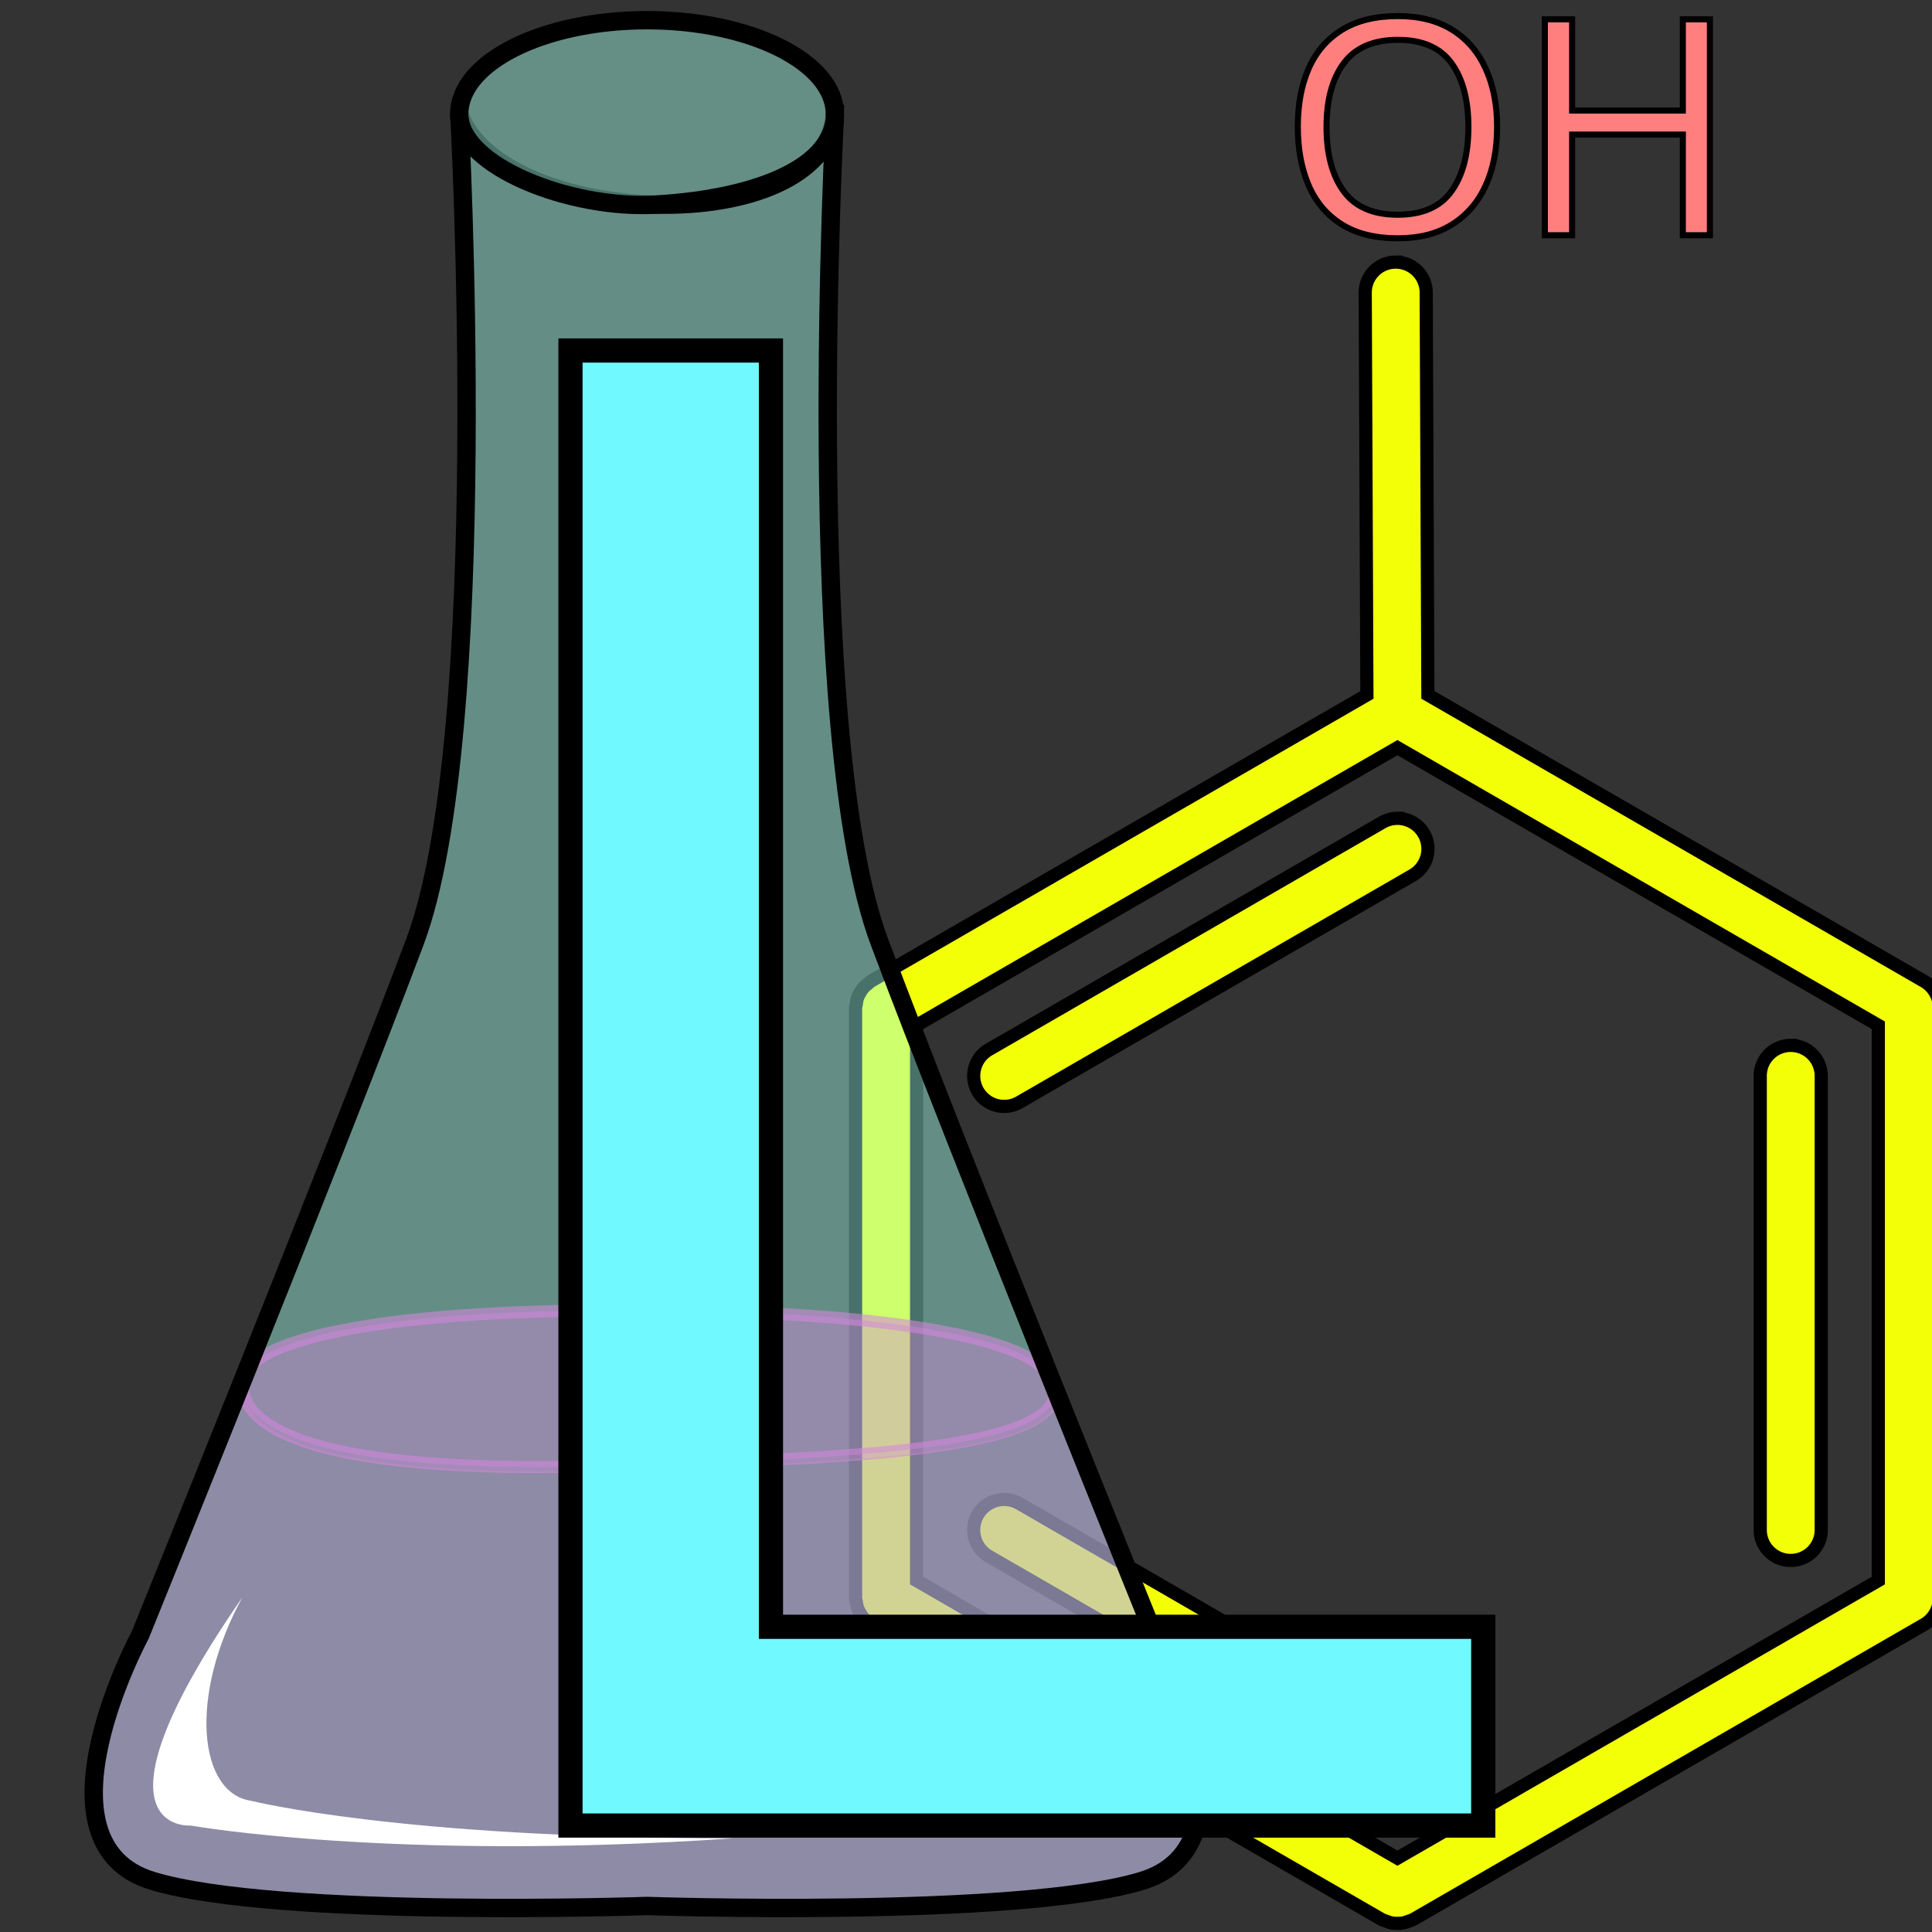 <?xml version="1.0" encoding="UTF-8" standalone="no"?>
<!-- Created with Inkscape (http://www.inkscape.org/) -->

<svg
   width="64"
   height="64"
   viewBox="0 0 16.933 16.933"
   version="1.1"
   id="svg5"
   sodipodi:docname="hicolor_apps_scalable_coot-layla.svg"
   inkscape:version="1.3 (0e150ed6c4, 2023-07-21)"
   xml:space="preserve"
   xmlns:inkscape="http://www.inkscape.org/namespaces/inkscape"
   xmlns:sodipodi="http://sodipodi.sourceforge.net/DTD/sodipodi-0.dtd"
   xmlns:xlink="http://www.w3.org/1999/xlink"
   xmlns="http://www.w3.org/2000/svg"
   xmlns:svg="http://www.w3.org/2000/svg"><rect x="0" y="0" width="16.933" height="16.933" fill="#333333" stroke="none"/><sodipodi:namedview
     id="namedview7"
     pagecolor="#ffffff"
     bordercolor="#111111"
     borderopacity="1"
     inkscape:showpageshadow="0"
     inkscape:pageopacity="0"
     inkscape:pagecheckerboard="1"
     inkscape:deskcolor="#d1d1d1"
     inkscape:document-units="mm"
     showgrid="true"
     inkscape:zoom="8.3352097"
     inkscape:cx="36.711734"
     inkscape:cy="28.73353"
     inkscape:window-width="1920"
     inkscape:window-height="1012"
     inkscape:window-x="0"
     inkscape:window-y="0"
     inkscape:window-maximized="1"
     inkscape:current-layer="g14"><inkscape:grid
       type="xygrid"
       id="grid3335"
       snapvisiblegridlinesonly="true"
       empspacing="4"
       originx="0"
       originy="0"
       spacingy="1"
       spacingx="1"
       units="mm"
       visible="true" /></sodipodi:namedview><defs
     id="defs2"><rect
       x="2.148"
       y="3.895"
       width="65.372"
       height="60.105"
       id="rect1" /><linearGradient
       id="linearGradient6261"
       inkscape:swatch="solid"><stop
         style="stop-color:#000000;stop-opacity:1;"
         offset="0"
         id="stop6259" /></linearGradient><g
       id="g3"><g
         id="glyph-0-0"><path
           d="M 2.172 0 L 2.172 -16.453 L 11.641 -16.453 L 11.641 0 Z M 3.344 -1.172 L 10.469 -1.172 L 10.469 -15.281 L 3.344 -15.281 Z M 3.344 -1.172 "
           id="path1" /></g><g
         id="glyph-0-1"><path
           d="M 16.594 -8.25 C 16.594 -6.539 16.301 -5.051 15.719 -3.781 C 15.145 -2.52 14.297 -1.535 13.172 -0.828 C 12.055 -0.117 10.672 0.234 9.016 0.234 C 7.305 0.234 5.883 -0.117 4.75 -0.828 C 3.625 -1.535 2.785 -2.523 2.234 -3.797 C 1.68 -5.078 1.406 -6.57 1.406 -8.281 C 1.406 -9.969 1.68 -11.441 2.234 -12.703 C 2.785 -13.961 3.625 -14.941 4.75 -15.641 C 5.883 -16.348 7.312 -16.703 9.031 -16.703 C 10.676 -16.703 12.055 -16.352 13.172 -15.656 C 14.297 -14.957 15.145 -13.973 15.719 -12.703 C 16.301 -11.441 16.594 -9.957 16.594 -8.25 Z M 3.594 -8.25 C 3.594 -6.176 4.031 -4.539 4.906 -3.344 C 5.781 -2.156 7.148 -1.562 9.016 -1.562 C 10.891 -1.562 12.254 -2.156 13.109 -3.344 C 13.973 -4.539 14.406 -6.176 14.406 -8.25 C 14.406 -10.32 13.973 -11.945 13.109 -13.125 C 12.254 -14.301 10.895 -14.891 9.031 -14.891 C 7.176 -14.891 5.805 -14.301 4.922 -13.125 C 4.035 -11.945 3.594 -10.32 3.594 -8.25 Z M 3.594 -8.25 "
           id="path2" /></g><g
         id="glyph-0-2"><path
           d="M 14.812 0 L 12.75 0 L 12.75 -7.672 L 4.312 -7.672 L 4.312 0 L 2.234 0 L 2.234 -16.453 L 4.312 -16.453 L 4.312 -9.5 L 12.75 -9.5 L 12.75 -16.453 L 14.812 -16.453 Z M 14.812 0 "
           id="path3" /></g></g></defs><g
     inkscape:label="Layer 1"
     inkscape:groupmode="layer"
     id="layer1"><g
       id="g14"
       transform="matrix(0.115,0,0,0.115,1.093,-1.674)"
       style="stroke:none;stroke-opacity:1"><g
         fill="#ff0000"
         fill-opacity="1"
         id="g4"
         style="stroke-width:0.462;stroke-dasharray:none;stroke:#000000;stroke-opacity:1;fill:#ff7f7f;fill-opacity:1"><use
           xlink:href="#glyph-0-1"
           x="88"
           y="32.484"
           id="use3"
           style="stroke-width:0.462;stroke-dasharray:none;stroke:#000000;stroke-opacity:1;fill:#ff7f7f;fill-opacity:1" /><use
           xlink:href="#glyph-0-2"
           x="106"
           y="32.484"
           id="use4"
           style="stroke-width:0.462;stroke-dasharray:none;stroke:#000000;stroke-opacity:1;fill:#ff7f7f;fill-opacity:1" /></g><path
         id="path4"
         style="color:#000000;fill:#f3ff06;fill-opacity:1;stroke-linecap:round;stroke-miterlimit:10;stroke:#000000;stroke-opacity:1;stroke-width:1.004;stroke-dasharray:none"
         d="m 96.856,34.533 a 2.323,2.323 0 0 0 -2.313,2.331 L 94.672,67.52 56.864,89.342 a 2.323,2.323 0 0 0 -0.231,0.2 2.323,2.323 0 0 0 -0.337,0.302 2.323,2.323 0 0 0 -0.24,0.355 2.323,2.323 0 0 0 -0.209,0.422 2.323,2.323 0 0 0 -0.084,0.431 2.323,2.323 0 0 0 -0.062,0.306 V 136.356 a 2.323,2.323 0 0 0 0.062,0.306 2.323,2.323 0 0 0 0.084,0.426 2.323,2.323 0 0 0 0.209,0.422 2.323,2.323 0 0 0 0.24,0.355 2.323,2.323 0 0 0 0.346,0.306 2.323,2.323 0 0 0 0.222,0.195 l 38.975,22.502 a 2.323,2.323 0 0 0 0.284,0.098 2.323,2.323 0 0 0 0.431,0.142 2.323,2.323 0 0 0 0.444,0.031 2.323,2.323 0 0 0 0.448,-0.031 2.323,2.323 0 0 0 0.431,-0.142 2.323,2.323 0 0 0 0.284,-0.098 L 137.136,138.367 a 2.323,2.323 0 0 0 0.479,-0.368 2.323,2.323 0 0 0 0.2,-0.226 2.323,2.323 0 0 0 0,-0.004 2.323,2.323 0 0 0 0.169,-0.249 2.323,2.323 0 0 0 0,-0.004 2.323,2.323 0 0 0 0.235,-0.559 2.323,2.323 0 0 0 0.08,-0.599 V 91.357 a 2.323,2.323 0 0 0 -0.178,-0.892 2.323,2.323 0 0 0 -0.138,-0.271 2.323,2.323 0 0 0 -0.368,-0.484 2.323,2.323 0 0 0 -0.479,-0.368 L 99.319,67.515 99.191,36.846 A 2.323,2.323 0 0 0 96.856,34.533 Z m 0.142,37.004 36.649,21.161 V 135.016 L 96.998,156.172 60.353,135.016 V 92.698 Z m 0.004,5.389 A 2.323,2.323 0 0 0 95.839,77.237 L 65.867,94.545 a 2.323,2.323 0 0 0 -0.852,3.174 2.323,2.323 0 0 0 3.174,0.848 L 98.161,81.263 a 2.323,2.323 0 0 0 0.852,-3.174 2.323,2.323 0 0 0 -1.412,-1.083 2.323,2.323 0 0 0 -0.599,-0.08 z m 29.973,17.303 a 2.323,2.323 0 0 0 -2.326,2.326 v 34.602 a 2.323,2.323 0 0 0 2.326,2.326 2.323,2.323 0 0 0 2.322,-2.326 V 96.556 a 2.323,2.323 0 0 0 -2.322,-2.326 z M 66.785,128.85 a 2.323,2.323 0 0 0 -1.771,1.15 2.323,2.323 0 0 0 0.852,3.174 l 29.973,17.303 a 2.323,2.323 0 0 0 3.174,-0.848 2.323,2.323 0 0 0 -0.852,-3.174 L 68.188,129.147 a 2.323,2.323 0 0 0 -1.403,-0.297 z" /></g><g
       id="g19"><path
         id="path18"
         style="opacity:1;fill:#ff25d2;fill-opacity:0.422;stroke:#ff25d2;stroke-width:0.106;stroke-linecap:butt;stroke-linejoin:miter;stroke-dasharray:none;stroke-opacity:0.575"
         d="M 9.218 12.099 C 9.213 12.087 9.208 12.075 9.202 12.063 C 9.195 12.052 9.187 12.04 9.178 12.028 C 9.169 12.017 9.158 12.005 9.147 11.994 C 9.135 11.983 9.123 11.971 9.108 11.961 C 9.094 11.95 9.079 11.939 9.062 11.928 C 9.046 11.918 9.028 11.907 9.009 11.897 C 8.99 11.887 8.97 11.877 8.949 11.867 C 8.927 11.857 8.905 11.847 8.881 11.838 C 8.834 11.818 8.782 11.8 8.725 11.782 C 8.668 11.764 8.607 11.747 8.541 11.731 C 8.475 11.714 8.405 11.698 8.33 11.684 C 8.256 11.669 8.177 11.655 8.094 11.641 C 8.01 11.628 7.923 11.615 7.831 11.603 C 7.739 11.592 7.644 11.58 7.544 11.57 C 7.444 11.56 7.339 11.551 7.232 11.542 C 7.124 11.534 7.012 11.526 6.896 11.52 C 6.781 11.513 6.661 11.508 6.538 11.503 C 6.415 11.498 6.288 11.494 6.157 11.491 C 6.027 11.488 5.892 11.485 5.755 11.484 C 5.617 11.483 5.476 11.483 5.331 11.484 C 5.187 11.485 5.048 11.487 4.915 11.49 C 4.782 11.493 4.655 11.497 4.533 11.502 C 4.412 11.507 4.296 11.513 4.185 11.52 C 4.075 11.527 3.97 11.534 3.87 11.543 C 3.77 11.552 3.676 11.561 3.586 11.571 C 3.496 11.581 3.412 11.592 3.332 11.603 C 3.252 11.615 3.176 11.627 3.106 11.639 C 3.035 11.652 2.969 11.665 2.907 11.678 C 2.846 11.692 2.788 11.705 2.735 11.72 C 2.681 11.734 2.633 11.749 2.587 11.764 C 2.542 11.778 2.501 11.793 2.463 11.809 C 2.426 11.824 2.392 11.839 2.362 11.855 C 2.331 11.87 2.304 11.886 2.28 11.901 C 2.257 11.917 2.237 11.932 2.22 11.948 C 2.202 11.963 2.188 11.979 2.177 11.994 C 2.165 12.009 2.157 12.023 2.151 12.038 C 2.147 12.05 2.142 12.064 2.138 12.08 C 2.134 12.096 2.131 12.114 2.13 12.134 C 2.129 12.153 2.13 12.174 2.133 12.196 C 2.135 12.207 2.137 12.219 2.14 12.23 C 2.144 12.242 2.148 12.254 2.153 12.266 C 2.158 12.278 2.164 12.29 2.17 12.303 C 2.177 12.315 2.186 12.328 2.195 12.34 C 2.204 12.353 2.214 12.366 2.225 12.379 C 2.237 12.391 2.249 12.404 2.263 12.417 C 2.278 12.43 2.293 12.443 2.31 12.456 C 2.327 12.468 2.346 12.482 2.366 12.494 C 2.386 12.507 2.407 12.519 2.431 12.532 C 2.454 12.545 2.479 12.557 2.506 12.569 C 2.533 12.582 2.562 12.594 2.593 12.606 C 2.623 12.618 2.656 12.629 2.69 12.641 C 2.725 12.652 2.762 12.663 2.801 12.674 C 2.84 12.685 2.881 12.695 2.924 12.705 C 2.968 12.715 3.013 12.725 3.061 12.735 C 3.109 12.744 3.16 12.753 3.213 12.761 C 3.266 12.77 3.321 12.778 3.38 12.786 C 3.438 12.793 3.499 12.8 3.562 12.807 C 3.626 12.813 3.692 12.819 3.761 12.825 C 3.83 12.83 3.902 12.835 3.977 12.839 C 4.052 12.843 4.13 12.847 4.211 12.849 C 4.292 12.852 4.376 12.855 4.463 12.856 C 4.551 12.857 4.641 12.858 4.735 12.858 C 4.829 12.858 4.926 12.857 5.027 12.856 C 5.127 12.854 5.231 12.851 5.339 12.848 C 5.446 12.844 5.557 12.84 5.672 12.835 C 5.813 12.829 5.98 12.823 6.162 12.817 C 6.345 12.81 6.544 12.803 6.749 12.794 C 6.852 12.789 6.956 12.784 7.061 12.779 C 7.166 12.773 7.272 12.766 7.377 12.758 C 7.482 12.751 7.586 12.743 7.689 12.734 C 7.792 12.724 7.893 12.714 7.991 12.702 C 8.089 12.69 8.185 12.678 8.276 12.664 C 8.367 12.65 8.455 12.634 8.537 12.617 C 8.578 12.608 8.618 12.599 8.656 12.589 C 8.695 12.58 8.732 12.57 8.767 12.56 C 8.803 12.55 8.837 12.539 8.869 12.528 C 8.901 12.517 8.931 12.505 8.96 12.493 C 8.988 12.481 9.015 12.468 9.04 12.455 C 9.065 12.442 9.087 12.428 9.108 12.414 C 9.129 12.4 9.147 12.385 9.163 12.37 C 9.179 12.355 9.194 12.34 9.205 12.323 C 9.217 12.307 9.225 12.29 9.232 12.273 C 9.235 12.264 9.238 12.255 9.24 12.246 C 9.242 12.237 9.243 12.228 9.244 12.218 C 9.244 12.209 9.244 12.2 9.243 12.19 C 9.243 12.18 9.241 12.17 9.239 12.16 C 9.235 12.141 9.228 12.12 9.218 12.099 z " /><path
         id="path19"
         style="opacity:1;fill:#ff25d2;fill-opacity:0.363;stroke:none;stroke-width:0.24;stroke-linecap:butt;stroke-linejoin:miter;stroke-dasharray:none;stroke-opacity:1"
         d="m 1.245,14.368 c 0,0 -0.988,1.829 0.109,2.158 1.097,0.329 4.333,0.22 4.333,0.22 0,0 3.236,0.109 4.333,-0.22 1.097,-0.329 0.109,-2.158 0.109,-2.158 L 9.254,12.2 c 0.002,0.01 0.003,0.02 0.004,0.029 7.6e-4,0.01 0.001,0.019 5.168e-4,0.028 -6.123e-4,0.009 -0.002,0.019 -0.004,0.028 -0.002,0.009 -0.004,0.018 -0.008,0.026 -0.006,0.017 -0.015,0.034 -0.027,0.051 -0.011,0.016 -0.026,0.032 -0.042,0.047 -0.016,0.015 -0.035,0.03 -0.055,0.044 -0.021,0.014 -0.043,0.028 -0.068,0.041 -0.025,0.013 -0.052,0.026 -0.08,0.038 -0.029,0.012 -0.059,0.024 -0.091,0.035 -0.032,0.011 -0.066,0.022 -0.101,0.032 -0.035,0.01 -0.073,0.02 -0.111,0.029 -0.038,0.009 -0.078,0.019 -0.119,0.027 -0.082,0.017 -0.17,0.033 -0.261,0.047 -0.091,0.014 -0.187,0.027 -0.285,0.038 -0.098,0.012 -0.199,0.022 -0.302,0.032 -0.103,0.009 -0.207,0.017 -0.312,0.025 -0.105,0.007 -0.211,0.014 -0.316,0.02 -0.105,0.006 -0.209,0.011 -0.312,0.015 -0.205,0.009 -0.404,0.016 -0.587,0.023 -0.183,0.006 -0.349,0.012 -0.49,0.018 -0.115,0.005 -0.226,0.009 -0.333,0.013 -0.108,0.003 -0.212,0.006 -0.312,0.008 -0.101,0.002 -0.198,0.003 -0.291,0.003 -0.094,8.2e-5 -0.185,-6.43e-4 -0.272,-0.002 -0.087,-0.001 -0.171,-0.004 -0.252,-0.007 -0.081,-0.003 -0.159,-0.006 -0.234,-0.01 -0.075,-0.004 -0.147,-0.009 -0.216,-0.014 -0.069,-0.005 -0.135,-0.011 -0.199,-0.018 -0.064,-0.006 -0.124,-0.014 -0.182,-0.021 -0.058,-0.008 -0.114,-0.016 -0.167,-0.024 -0.053,-0.009 -0.103,-0.018 -0.151,-0.027 -0.048,-0.009 -0.094,-0.019 -0.137,-0.029 -0.043,-0.01 -0.085,-0.02 -0.124,-0.031 -0.039,-0.011 -0.076,-0.022 -0.111,-0.034 -0.035,-0.011 -0.067,-0.023 -0.098,-0.035 -0.031,-0.012 -0.059,-0.024 -0.086,-0.037 -0.027,-0.012 -0.052,-0.025 -0.075,-0.037 -0.023,-0.013 -0.045,-0.025 -0.065,-0.038 -0.02,-0.013 -0.039,-0.026 -0.056,-0.039 -0.017,-0.013 -0.032,-0.026 -0.047,-0.039 -0.014,-0.013 -0.027,-0.025 -0.038,-0.038 -0.011,-0.013 -0.021,-0.026 -0.03,-0.038 -0.009,-0.013 -0.017,-0.025 -0.024,-0.038 -0.007,-0.012 -0.013,-0.025 -0.018,-0.037 -0.005,-0.012 -0.009,-0.024 -0.012,-0.036 -0.003,-0.012 -0.005,-0.023 -0.007,-0.034 -0.004,-0.022 -0.004,-0.043 -0.003,-0.063 z"
         sodipodi:nodetypes="cccscccscsscscsssccsscscscccsccsccccccccscsscccscsssscc" /><path
         style="opacity:1;fill:#a3ffeb;fill-opacity:0.446;stroke:#000000;stroke-width:0.161;stroke-linecap:butt;stroke-linejoin:miter;stroke-dasharray:none;stroke-opacity:1"
         d="m 7.318,1 c 0,0 -0.296,5.432 0.391,7.259 0.687,1.827 2.405,6.069 2.405,6.069 0,0 0.988,1.829 -0.109,2.158 -1.097,0.329 -4.333,0.219 -4.333,0.219 0,0 -3.236,0.11 -4.333,-0.219 -1.097,-0.329 -0.109,-2.158 -0.109,-2.158 0,0 1.718,-4.242 2.405,-6.069 C 4.322,6.432 4.026,1 4.026,1 4.389,2 7.208,2.116 7.318,1 Z"
         id="path16"
         sodipodi:nodetypes="cscscscscc" /><path
         id="path14"
         style="opacity:1;fill:#a3ffeb;fill-opacity:0.447;stroke:#000000;stroke-width:0.161;stroke-linecap:round;stroke-dasharray:none;stroke-opacity:1"
         d="m 7.318,1 c 0,0.455 -0.66,0.739 -1.568,0.793 -0.75,0.045 -1.725,-0.338 -1.725,-0.793 1.5e-6,-0.455 0.737,-0.823 1.646,-0.823 0.909,-1.9e-7 1.646,0.369 1.646,0.823 z"
         sodipodi:nodetypes="cscsc" /></g><path
       style="fill:#ffffff;fill-opacity:1;stroke:none;stroke-width:0.265px;stroke-linecap:butt;stroke-linejoin:miter;stroke-opacity:1"
       d="m 2.124,14 c -1.437,2.078 -0.453,2 -0.453,2 0,0 1.779,0.317 4.753,0.112 -2.927,0 -4.223,-0.329 -4.223,-0.329 C 1.744,15.717 1.647,14.875 2.124,14 Z"
       id="path20"
       sodipodi:nodetypes="ccccc" /><path
       style="font-size:40px;line-height:1.25;font-family:Hack;-inkscape-font-specification:Hack;white-space:pre;fill:#70faff;fill-opacity:1;stroke:#000000;stroke-width:0.212;stroke-dasharray:none;stroke-opacity:1"
       d="M 5,3.072 H 6.757 L 6.757,14.258 H 13 L 13,16 H 5 Z"
       id="text1"
       aria-label="L"
       sodipodi:nodetypes="ccccccc" /></g></svg>
